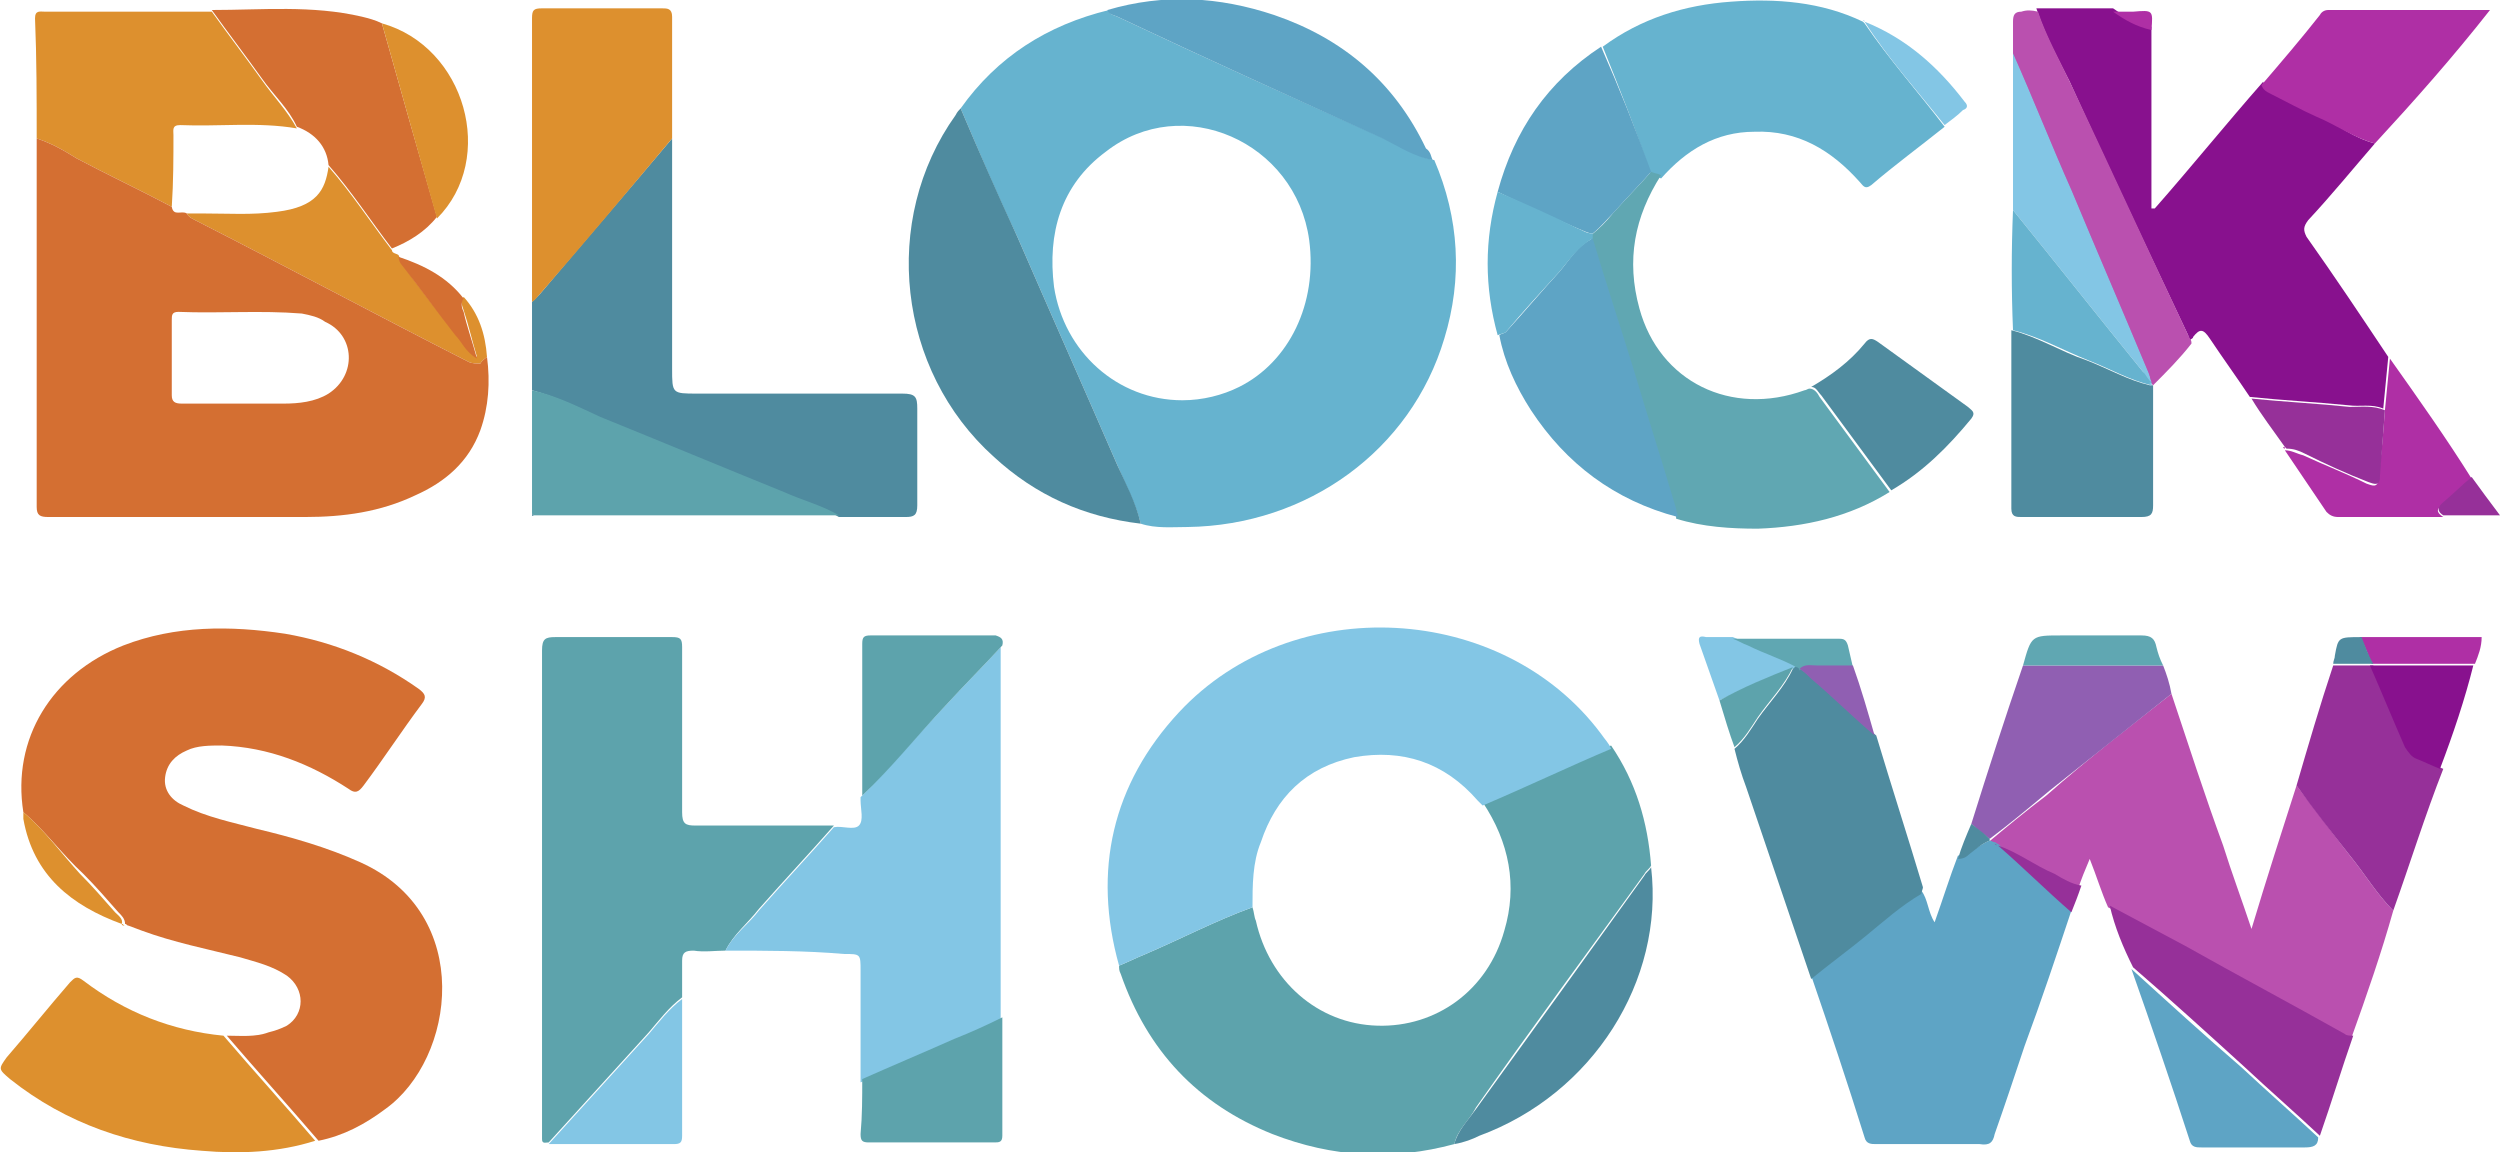 <?xml version="1.0" encoding="utf-8"?>
<!-- Generator: Adobe Illustrator 17.1.0, SVG Export Plug-In . SVG Version: 6.00 Build 0)  -->
<!DOCTYPE svg PUBLIC "-//W3C//DTD SVG 1.1//EN" "http://www.w3.org/Graphics/SVG/1.1/DTD/svg11.dtd">
<svg version="1.1" id="Layer_1" xmlns="http://www.w3.org/2000/svg" xmlns:xlink="http://www.w3.org/1999/xlink" x="0px" y="0px"
	 width="149.9px" height="69.1px" viewBox="0 0 149.9 69.1" enable-background="new 0 0 149.9 69.1" xml:space="preserve">
<g>
	<path fill="#D46F32" d="M1.4,48.7c-0.7-4.4,1.7-8.3,6-10c3.1-1.2,6.4-1.2,9.7-0.7c2.9,0.5,5.6,1.6,8,3.3c0.4,0.3,0.5,0.5,0.2,0.9
		c-1.2,1.6-2.3,3.3-3.5,4.9c-0.3,0.4-0.5,0.5-0.9,0.2c-2.3-1.5-4.8-2.5-7.6-2.6c-0.7,0-1.5,0-2.1,0.3c-0.7,0.3-1.2,0.8-1.3,1.6
		c-0.1,0.8,0.4,1.4,1.1,1.7c1.4,0.7,2.9,1,4.4,1.4c2.1,0.5,4.2,1.1,6.2,2c6.9,3.1,5.7,11.8,1.5,14.8c-1.2,0.9-2.5,1.6-4,1.9
		c-1.8-2.1-3.7-4.2-5.5-6.3c0.8,0,1.7,0.1,2.5-0.2c0.4-0.1,0.7-0.2,1.1-0.4c1.1-0.7,1.1-2.2,0-3c-0.9-0.6-1.8-0.8-2.8-1.1
		c-2-0.5-4-0.9-5.9-1.6c-0.3-0.1-0.5-0.2-0.8-0.3c-0.1,0-0.1-0.1-0.2-0.1c0,0,0,0,0,0c0-0.3-0.2-0.5-0.4-0.7
		c-0.7-0.8-1.4-1.6-2.1-2.3C3.7,51.2,2.7,49.8,1.4,48.7z"/>
	<path fill="#66B3CF" d="M57.6,6.5c2.2-3.1,5.2-5,8.9-5.9C66.5,0.9,66.8,0.9,67,1C72.3,3.5,77.6,5.9,83,8.3c1,0.4,1.9,1.1,3,1.3
		c1.5,3.5,1.7,7.1,0.6,10.7c-2,6.7-8.2,11.2-15.4,11.3c-0.9,0-1.9,0.1-2.8-0.2c-0.3-1.2-0.9-2.3-1.4-3.5c-2-4.6-4-9.1-6-13.7
		C59.8,11.7,58.7,9.1,57.6,6.5z M70.9,24c1.2,0,2.4-0.3,3.4-0.8c3-1.5,4.7-5,4.2-8.8c-0.8-5.9-7.6-8.9-12.2-5.3
		c-2.7,2-3.5,4.9-3.1,8.1C63.8,21.1,67,24,70.9,24z"/>
	<path fill="#5DA3AC" d="M87.2,68.6c-3.7,1-7.3,0.8-10.9-0.6c-4.5-1.8-7.5-5-9.1-9.6c-0.1-0.2-0.1-0.3-0.1-0.5
		c0.5-0.2,1.1-0.5,1.6-0.7c2.1-0.9,4.2-2,6.4-2.8c0.1,0.3,0.1,0.6,0.2,0.8c0.8,3.6,3.7,6.2,7.3,6.3c3.5,0.1,6.6-2.1,7.6-5.7
		c0.8-2.7,0.3-5.3-1.3-7.7c2.6-1.1,5.1-2.3,7.7-3.4c1.5,2.2,2.2,4.6,2.4,7.2c-0.1,0.2-0.3,0.3-0.4,0.5c-3.4,4.7-6.8,9.3-10.1,14
		C88.1,67.2,87.4,67.7,87.2,68.6z"/>
	<path fill="#83C6E5" d="M75.1,54.4c-2.2,0.8-4.3,1.9-6.4,2.8c-0.5,0.2-1.1,0.5-1.6,0.7c-1.6-5.7-0.4-10.9,3.6-15.2
		c6.8-7.3,19.4-6.6,25.3,1.3c0.2,0.3,0.5,0.6,0.6,0.9c-2.6,1.1-5.1,2.3-7.7,3.4c-0.1-0.1-0.2-0.2-0.3-0.3c-2-2.3-4.5-3.1-7.4-2.6
		c-2.9,0.6-4.7,2.4-5.6,5.1C75.1,51.7,75.1,53.1,75.1,54.4z"/>
	<path fill="#5DA3AC" d="M43.5,57c-0.6,0-1.3,0.1-1.9,0c-0.5,0-0.7,0.1-0.7,0.6c0,0.7,0,1.4,0,2.2c-0.8,0.6-1.4,1.4-2,2.1
		c-2,2.2-4,4.4-6,6.6c-0.2,0-0.4,0.1-0.4-0.2c0-0.2,0-0.3,0-0.5c0-9.6,0-19.2,0-28.8c0-0.7,0.2-0.8,0.8-0.8c2.3,0,4.6,0,7,0
		c0.5,0,0.6,0.1,0.6,0.6c0,3.3,0,6.6,0,9.9c0,0.7,0.2,0.8,0.8,0.8c2.8,0,5.6,0,8.3,0c-1.5,1.7-3,3.3-4.5,5C44.8,55.4,44,56,43.5,57z
		"/>
	<path fill="#88118E" d="M142.4,8.6c-1.3,1.5-2.6,3.1-4,4.6c-0.3,0.4-0.3,0.6-0.1,1c1.7,2.4,3.3,4.8,4.9,7.2c-0.1,1-0.2,2.1-0.3,3.1
		c-0.7-0.3-1.4-0.1-2.1-0.2c-2-0.2-4-0.3-5.9-0.5c-0.8-1.2-1.6-2.3-2.4-3.5c-0.4-0.6-0.6-0.6-1-0.1c0,0.1-0.1,0.1-0.2,0.2
		c0-0.1-0.1-0.2-0.1-0.3c-2.4-5.1-4.8-10.1-7.1-15.2c-0.7-1.4-1.5-2.8-2-4.4c1.5,0,3,0,4.6,0c0.7,0.5,1.5,0.9,2.3,1.1
		c0,3.6,0,7.3,0,10.9c0.1,0,0.1,0,0.2,0c2.2-2.5,4.3-5.1,6.5-7.6c0.1,0.3,0.3,0.4,0.5,0.5c0.9,0.5,1.8,1,2.8,1.4
		C140.1,7.5,141.2,8.3,142.4,8.6z"/>
	<path fill="#83C6E5" d="M43.5,57c0.5-1,1.4-1.6,2-2.4c1.5-1.7,3-3.3,4.5-5c0.5-0.1,1.2,0.2,1.5-0.1c0.3-0.3,0.1-1,0.1-1.5
		c0-0.1,0-0.1,0-0.2c1.7-1.7,3.3-3.6,5-5.4c1.1-1.2,2.3-2.4,3.4-3.6c0,0.2,0,0.4,0,0.6c0,7.1,0,14.2,0,21.2c0,0.2,0,0.4,0,0.6
		c-1,0.4-1.9,0.8-2.9,1.3c-1.8,0.8-3.7,1.6-5.5,2.4c0-2.2,0-4.4,0-6.7c0-1,0-1-1-1C48.3,57,45.9,57,43.5,57z"/>
	<path fill="#BA50AF" d="M130.2,41.6c1,3,2,6.1,3.1,9.1c0.5,1.6,1.1,3.2,1.7,5c0.9-3,1.8-5.8,2.7-8.6c1.1,1.4,2.1,2.8,3.2,4.2
		c0.9,1.1,1.6,2.3,2.6,3.3c-0.7,2.5-1.6,5.1-2.5,7.6c-0.2,0-0.3-0.1-0.5-0.1c-3.2-1.8-6.4-3.5-9.6-5.3c-1.5-0.8-3-1.6-4.5-2.4
		c-0.4-0.9-0.7-1.9-1.1-2.9c-0.3,0.7-0.5,1.2-0.7,1.8c-0.6-0.1-1-0.5-1.6-0.7c-1.1-0.6-2.1-1.4-3.4-1.7l0,0c-0.1,0-0.1-0.1-0.2-0.1
		c-0.1,0-0.2-0.1-0.3-0.1c0,0,0-0.1,0-0.1c1.2-1,2.4-2,3.6-2.9C125.3,45.4,127.8,43.5,130.2,41.6z"/>
	<path fill="#4F8B9F" d="M31.9,23.4c0-1.8,0-3.5,0-5.3c0.2-0.2,0.3-0.3,0.5-0.5c2.6-3.1,5.3-6.2,7.9-9.3c0,4.6,0,9.2,0,13.8
		c0,1.5,0,1.5,1.5,1.5c4.1,0,8.2,0,12.3,0c0.8,0,0.9,0.2,0.9,0.9c0,1.9,0,3.9,0,5.8c0,0.6-0.2,0.7-0.7,0.7c-1.3,0-2.7,0-4,0
		c-1-0.6-2.2-1-3.3-1.4c-3.7-1.5-7.3-3-11-4.5C34.7,24.4,33.3,23.8,31.9,23.4z"/>
	<path fill="#5EA4C5" d="M119.3,50.4c0.1,0,0.2,0.1,0.3,0.1c0.1,0,0.1,0.1,0.2,0.1c0,0,0,0,0,0c1.5,1.3,2.9,2.7,4.4,4
		c-0.9,2.7-1.8,5.4-2.8,8.1c-0.6,1.8-1.2,3.6-1.8,5.3c-0.1,0.5-0.3,0.7-0.9,0.6c-2.1,0-4.1,0-6.2,0c-0.3,0-0.6,0-0.7-0.4
		c-1-3.2-2.1-6.5-3.2-9.7c1.1-0.9,2.2-1.8,3.3-2.6c1.1-0.8,2-1.8,3.3-2.5c0.4,0.5,0.4,1.3,0.8,1.9c0.5-1.4,0.9-2.7,1.4-4
		c0.3,0,0.5-0.2,0.7-0.3C118.5,50.9,118.8,50.6,119.3,50.4z"/>
	<path fill="#4F8B9F" d="M57.6,6.5c1.1,2.6,2.2,5.1,3.4,7.7c2,4.6,4,9.1,6,13.7c0.5,1.1,1.1,2.2,1.4,3.5c-3.4-0.4-6.3-1.7-8.8-4
		c-5.8-5.2-6.8-14.2-2.3-20.5C57.4,6.7,57.5,6.6,57.6,6.5z"/>
	<path fill="#66B3CF" d="M96.1,2.8c2.3-1.7,4.9-2.5,7.7-2.7c2.7-0.2,5.4,0,7.9,1.2c0,0,0.1,0.1,0.1,0.1c0,0,0,0,0,0
		c1.5,2.2,3.2,4.1,4.8,6.2c-1.5,1.2-3,2.3-4.4,3.5c-0.4,0.3-0.5,0-0.7-0.2c-1.7-1.9-3.7-3.1-6.3-3c-2.3,0-4.1,1.1-5.6,2.8
		c-0.2-0.1-0.4-0.1-0.6-0.2C98.1,7.8,97.1,5.3,96.1,2.8z"/>
	<path fill="#4F8B9F" d="M115.2,53.6c-1.2,0.7-2.2,1.6-3.3,2.5c-1.1,0.9-2.2,1.7-3.3,2.6c-1.3-3.8-2.6-7.7-3.9-11.5
		c-0.3-0.8-0.5-1.5-0.7-2.3c0.6-0.5,1-1.2,1.4-1.8c0.7-1,1.6-1.9,2.1-3l0,0c0.1-0.1,0.1-0.1,0.2-0.2l0,0c0.1,0.1,0.2,0.1,0.3,0.2
		c0.2,0.2,0.5,0.4,0.7,0.6c1.3,1.1,2.5,2.3,3.8,3.4c0.9,3,1.9,6.1,2.8,9.1C115.3,53.3,115.2,53.5,115.2,53.6z"/>
	<path fill="#60A7B2" d="M99,10.3c0.2,0.1,0.4,0.1,0.6,0.2c-1.6,2.5-2.1,5.1-1.3,8c1.2,4.4,5.5,6.5,9.9,4.9c0.1,0,0.2-0.1,0.3-0.1
		c0.3,0,0.5,0.3,0.6,0.5c1.4,1.9,2.8,3.8,4.2,5.7c-2.4,1.5-5.1,2.1-7.9,2.2c-1.6,0-3.3-0.1-4.9-0.6c0-0.2,0-0.3-0.1-0.5
		c-0.8-2.7-1.6-5.5-2.5-8.2c-0.8-2.7-1.7-5.4-2.5-8c0-0.1,0-0.2,0-0.3c0.5-0.4,0.9-0.8,1.3-1.3C97.5,11.9,98.3,11.1,99,10.3z"/>
	<path fill="#DD902E" d="M10.3,12.4c-1.9-1-3.8-1.9-5.7-2.9C3.8,9,3.1,8.6,2.2,8.3c0-2.4,0-4.8-0.1-7.2c0-0.5,0.3-0.4,0.6-0.4
		c2.2,0,4.3,0,6.5,0c1.2,0,2.3,0,3.5,0c1,1.4,2,2.7,3,4.1c0.7,1,1.5,1.8,2.1,2.9c-2.3-0.4-4.7-0.1-7-0.2c-0.5,0-0.4,0.3-0.4,0.6
		C10.4,9.4,10.4,10.9,10.3,12.4z"/>
	<path fill="#DD902E" d="M13.4,62.1c1.8,2.1,3.7,4.2,5.5,6.3c-2.2,0.7-4.5,0.8-6.8,0.6C7.9,68.7,4,67.4,0.6,64.7
		c-0.7-0.6-0.7-0.6-0.2-1.3c1.3-1.5,2.5-3,3.8-4.5c0.3-0.3,0.4-0.4,0.8-0.1C7.5,60.7,10.3,61.8,13.4,62.1z"/>
	<path fill="#DD902E" d="M40.3,8.3c-2.6,3.1-5.2,6.2-7.9,9.3c-0.2,0.2-0.3,0.4-0.5,0.5c0-3.3,0-6.5,0-9.8c0-2.4,0-4.8,0-7.2
		c0-0.5,0.1-0.6,0.6-0.6c2.4,0,4.8,0,7.2,0c0.3,0,0.6,0,0.6,0.5C40.3,3.5,40.3,5.9,40.3,8.3z"/>
	<path fill="#D46F32" d="M17.8,7.6c-0.5-1.1-1.4-1.9-2.1-2.9c-1-1.4-2-2.7-3-4.1c3,0,6-0.3,9,0.4c0.4,0.1,0.8,0.2,1.2,0.4
		c1.1,3.9,2.2,7.8,3.3,11.6c-0.7,0.9-1.7,1.5-2.7,1.9c-1.3-1.7-2.4-3.4-3.8-5C19.6,8.8,18.9,8,17.8,7.6z"/>
	<path fill="#5EA4C5" d="M95.5,14.3c0.8,2.7,1.7,5.4,2.5,8c0.8,2.7,1.7,5.5,2.5,8.2c0,0.2,0.1,0.3,0.1,0.5c-3.8-1-6.7-3.2-8.8-6.4
		c-0.9-1.4-1.6-2.9-1.9-4.5c0.1-0.1,0.3-0.1,0.4-0.2c1.1-1.2,2.1-2.4,3.2-3.6C94.1,15.6,94.6,14.7,95.5,14.3z"/>
	<path fill="#4F8B9F" d="M129.1,23.1c0,2.4,0,4.8,0,7.2c0,0.5-0.1,0.7-0.7,0.7c-2.4,0-4.8,0-7.2,0c-0.3,0-0.6,0-0.6-0.5
		c0-3.6,0-7.2,0-10.7c1.6,0.4,3,1.3,4.5,1.8c1.3,0.5,2.5,1.2,3.8,1.5C129,23.1,129,23.1,129.1,23.1z"/>
	<path fill="#5DA3AC" d="M31.9,23.4c1.4,0.3,2.8,1,4.1,1.6c3.7,1.5,7.3,3,11,4.5c1.1,0.5,2.3,0.8,3.3,1.4c-3.2,0-6.3,0-9.5,0
		c-2.9,0-5.9,0-8.8,0c0,0-0.1-0.1-0.1-0.1C31.9,28.4,31.9,25.9,31.9,23.4z"/>
	<path fill="#963099" d="M143.5,54.6c-1-1-1.7-2.2-2.6-3.3c-1.1-1.4-2.2-2.8-3.2-4.2c0.7-2.4,1.4-4.8,2.2-7.2c0.8,0,1.6,0,2.4,0
		c0.7,1.6,1.4,3.3,2.1,4.9c0.1,0.3,0.3,0.6,0.7,0.7c0.5,0.2,0.9,0.4,1.4,0.6C145.4,48.9,144.5,51.8,143.5,54.6z"/>
	<path fill="#963099" d="M126.5,54.3c1.5,0.8,3,1.6,4.5,2.4c3.2,1.8,6.4,3.5,9.6,5.3c0.1,0.1,0.3,0.1,0.5,0.1c-0.7,2-1.3,4-2,6
		c-1.5-1.4-3.1-2.8-4.6-4.2c-2.2-2-4.4-4-6.6-5.9C127.3,56.8,126.8,55.6,126.5,54.3z"/>
	<path fill="#AF2FA5" d="M142.4,8.6c-1.2-0.3-2.3-1.1-3.5-1.6c-0.9-0.4-1.8-0.9-2.8-1.4c-0.2-0.1-0.4-0.2-0.5-0.5
		c1.2-1.4,2.4-2.8,3.5-4.2c0.1-0.2,0.3-0.3,0.5-0.3c3.2,0,6.3,0,9.7,0C147.1,3.4,144.8,6,142.4,8.6z"/>
	<path fill="#5EA4C5" d="M85.9,9.6c-1.1-0.2-2-0.8-3-1.3C77.6,5.9,72.3,3.5,67,1c-0.2-0.1-0.5-0.1-0.6-0.4c3.4-1,6.7-0.8,10,0.3
		c4.1,1.4,7.2,4,9.1,8C85.8,9.1,85.8,9.4,85.9,9.6z"/>
	<path fill="#BA50AF" d="M122.2,0.7c0.5,1.5,1.3,2.9,2,4.4c2.4,5.1,4.7,10.1,7.1,15.2c0.1,0.1,0.1,0.2,0.1,0.3
		c-0.7,0.9-1.5,1.7-2.3,2.5c0,0-0.1-0.1-0.1-0.1l0,0c-0.1-0.2-0.1-0.4-0.2-0.6c-1.5-3.6-3.1-7.3-4.6-10.9c-1.2-2.7-2.3-5.5-3.5-8.2
		c0-0.7,0-1.3,0-2c0-0.4,0.1-0.6,0.5-0.6C121.5,0.6,121.8,0.6,122.2,0.7z"/>
	<path fill="#905FB2" d="M130.2,41.6c-2.4,1.9-4.9,3.9-7.3,5.8c-1.2,1-2.4,2-3.6,2.9c-0.4-0.3-0.8-0.6-1.1-0.9c1-3.2,2-6.3,3.1-9.5
		c2.8,0,5.6,0,8.4,0C129.9,40.4,130.1,41,130.2,41.6z"/>
	<path fill="#5EA4C5" d="M99,10.3c-0.7,0.8-1.5,1.6-2.2,2.4c-0.4,0.4-0.8,0.9-1.3,1.3c-0.3,0-0.6-0.2-0.9-0.3
		c-1.6-0.7-3.2-1.4-4.8-2.2c1-3.7,3-6.6,6.2-8.7C97.1,5.3,98.1,7.8,99,10.3z"/>
	<path fill="#DD902E" d="M19.7,10c1.4,1.6,2.5,3.3,3.8,5c0,0.2,0.3,0.2,0.4,0.3c0.1,0.2,0.1,0.4,0.2,0.5c1,1.4,2.1,2.8,3.2,4.2
		c0.4,0.4,0.6,1,1.3,1.4c-0.3-1-0.5-1.9-0.8-2.8c-0.1-0.3-0.2-0.5,0-0.8c0.9,1,1.3,2.2,1.4,3.6c-0.1,0.1-0.3,0.2-0.4,0.4
		c-0.2,0-0.5,0-0.7-0.1c-5.5-2.8-10.9-5.7-16.4-8.5c-0.2-0.1-0.4-0.2-0.5-0.4c0.3,0,0.7,0,1,0c1.5,0,2.9,0.1,4.4-0.1
		C19,12.4,19.5,11.4,19.7,10z"/>
	<path fill="#4F8B9F" d="M87.2,68.6c0.2-0.8,0.8-1.4,1.3-2.1c3.4-4.7,6.8-9.4,10.1-14c0.1-0.2,0.3-0.3,0.4-0.5
		c0.8,6.8-3.5,13.6-10.3,16.1C88.3,68.3,87.8,68.5,87.2,68.6z"/>
	<path fill="#5DA3AC" d="M51.7,64.7c1.8-0.8,3.7-1.6,5.5-2.4c1-0.4,1.9-0.8,2.9-1.3c0,2.4,0,4.7,0,7.1c0,0.4-0.2,0.4-0.5,0.4
		c-2.5,0-5,0-7.5,0c-0.4,0-0.5-0.1-0.5-0.5C51.7,66.9,51.7,65.8,51.7,64.7z"/>
	<path fill="#4F8B9F" d="M113.4,29.4c-1.4-1.9-2.8-3.8-4.2-5.7c-0.2-0.2-0.3-0.5-0.6-0.5c1.2-0.7,2.3-1.5,3.2-2.6
		c0.3-0.4,0.5-0.3,0.8-0.1c1.8,1.3,3.6,2.6,5.4,3.9c0.2,0.2,0.5,0.3,0.2,0.7C116.8,26.8,115.3,28.3,113.4,29.4z"/>
	<path fill="#5EA4C5" d="M127.8,58.1c2.2,2,4.4,4,6.6,5.9c1.5,1.4,3.1,2.8,4.6,4.2c0,0.5-0.3,0.6-0.8,0.6c-2.1,0-4.1,0-6.2,0
		c-0.3,0-0.6,0-0.7-0.4C130.2,65,129,61.5,127.8,58.1z"/>
	<path fill="#5DA3AC" d="M60.1,38.7c-1.1,1.2-2.3,2.4-3.4,3.6c-1.7,1.8-3.2,3.7-5,5.4c0-3,0-6,0-9.1c0-0.4,0.1-0.5,0.5-0.5
		c2.5,0,5,0,7.5,0C60,38.2,60.2,38.3,60.1,38.7z"/>
	<path fill="#AF2FA5" d="M143,24.6c0.1-1,0.2-2.1,0.3-3.1c1.7,2.4,3.4,4.8,4.9,7.2c-0.6,0.5-1.2,1.1-1.8,1.6
		c-0.4,0.3-0.2,0.5,0.1,0.7c-2.1,0-4.2,0-6.3,0c-0.3,0-0.5-0.1-0.7-0.3c-0.8-1.2-1.7-2.5-2.5-3.7c0.4,0,0.7,0.2,1.1,0.3
		c1.3,0.6,2.6,1.1,3.8,1.7c0.3,0.1,0.7,0.3,0.7-0.3C142.8,27.3,142.9,25.9,143,24.6z"/>
	<path fill="#83C6E5" d="M120.7,3.2c1.2,2.7,2.3,5.5,3.5,8.2c1.5,3.6,3.1,7.3,4.6,10.9c0.1,0.2,0.1,0.4,0.2,0.6
		c-0.3-0.1-0.4-0.3-0.5-0.6c-2.6-3.2-5.2-6.5-7.8-9.7C120.7,9.5,120.7,6.4,120.7,3.2z"/>
	<path fill="#83C6E5" d="M32.9,68.6c2-2.2,4-4.4,6-6.6c0.6-0.7,1.2-1.5,2-2.1c0,2.7,0,5.5,0,8.2c0,0.4-0.1,0.5-0.5,0.5
		C37.9,68.6,35.4,68.6,32.9,68.6z"/>
	<path fill="#66B3CF" d="M120.7,12.6c2.6,3.2,5.2,6.5,7.8,9.7c0.2,0.2,0.3,0.5,0.5,0.6c0,0,0,0,0,0c0,0.1,0,0.1,0,0.2
		c-1.3-0.3-2.5-1-3.8-1.5c-1.5-0.6-2.9-1.4-4.5-1.8C120.6,17.4,120.6,15,120.7,12.6z"/>
	<path fill="#DD902E" d="M26.2,13.1C25.1,9.2,24,5.3,22.9,1.4C27.9,2.8,29.8,9.5,26.2,13.1z"/>
	<path fill="#66B3CF" d="M89.8,11.5c1.6,0.7,3.2,1.4,4.8,2.2c0.3,0.1,0.5,0.3,0.9,0.3c0,0.1,0,0.2,0,0.3c-0.9,0.5-1.4,1.3-2,2
		c-1.1,1.2-2.2,2.4-3.2,3.6C90.2,20,90,20,89.8,20.1C89,17.2,89,14.4,89.8,11.5z"/>
	<path fill="#963099" d="M143,24.6c-0.1,1.3-0.2,2.7-0.3,4c0,0.6-0.4,0.4-0.7,0.3c-1.3-0.5-2.6-1.1-3.8-1.7
		c-0.4-0.2-0.7-0.3-1.1-0.3c0,0,0,0,0,0c0,0-0.1-0.1-0.1-0.1c-0.7-1-1.4-1.9-2-2.9c2,0.2,4,0.3,5.9,0.5
		C141.6,24.4,142.3,24.3,143,24.6z"/>
	<path fill="#88118E" d="M146.3,46.1c-0.5-0.2-0.9-0.4-1.4-0.6c-0.3-0.1-0.5-0.4-0.7-0.7c-0.7-1.6-1.4-3.3-2.1-4.9c0,0,0,0,0,0
		c2.1,0,4.1,0,6.2,0C147.8,41.9,147.1,44,146.3,46.1z"/>
	<path fill="#60A7B2" d="M129.7,39.9c-2.8,0-5.6,0-8.4,0c0.5-1.8,0.5-1.8,2.3-1.8c1.6,0,3.2,0,4.8,0c0.6,0,0.8,0.2,0.9,0.7
		C129.4,39.2,129.5,39.5,129.7,39.9z"/>
	<path fill="#83C6E5" d="M103.1,42c-0.4-1.1-0.8-2.3-1.2-3.4c-0.1-0.4,0-0.5,0.4-0.4c0.5,0,1.1,0,1.6,0c0.3,0.1,0.6,0.3,0.9,0.4
		c1,0.4,2,0.7,2.9,1.3c0,0,0,0,0,0c-0.1,0.1-0.1,0.1-0.2,0.2c0,0,0,0,0,0C106,40.6,104.5,41.3,103.1,42z"/>
	<path fill="#83C6E5" d="M116.6,7.5c-1.6-2-3.4-4-4.8-6.2c2.5,1,4.4,2.7,6,4.8c0.2,0.2,0.2,0.4-0.1,0.5C117.4,6.9,117,7.2,116.6,7.5
		z"/>
	<path fill="#AF2FA5" d="M148.4,39.8c-2.1,0-4.1,0-6.2,0c-0.2-0.5-0.4-1.1-0.7-1.6c2.4,0,4.9,0,7.3,0
		C148.8,38.8,148.6,39.3,148.4,39.8z"/>
	<path fill="#DD902E" d="M1.4,48.7c1.3,1.1,2.3,2.5,3.4,3.7c0.7,0.7,1.4,1.5,2.1,2.3c0.2,0.2,0.5,0.4,0.4,0.7
		c-3-1.1-5.3-2.9-5.9-6.3C1.4,49,1.4,48.8,1.4,48.7z"/>
	<path fill="#60A7B2" d="M107.7,40c-0.9-0.5-1.9-0.8-2.9-1.3c-0.3-0.1-0.6-0.3-0.9-0.4c2.1,0,4.3,0,6.4,0c0.3,0,0.4,0.1,0.5,0.4
		c0.1,0.4,0.2,0.9,0.3,1.3c-0.7,0-1.5,0-2.2,0c-0.3,0-0.7-0.1-1,0.2C107.9,40.1,107.8,40,107.7,40z"/>
	<path fill="#5DA3AC" d="M103.1,42c1.4-0.8,2.9-1.4,4.4-2c-0.5,1.1-1.4,2-2.1,3c-0.4,0.6-0.8,1.3-1.4,1.8
		C103.7,44,103.4,43,103.1,42z"/>
	<path fill="#D46F32" d="M27.8,17.9c-0.2,0.3-0.1,0.6,0,0.8c0.2,0.9,0.5,1.7,0.8,2.8c-0.7-0.4-0.9-1-1.3-1.4
		c-1.1-1.4-2.1-2.8-3.2-4.2c-0.1-0.1-0.2-0.3-0.2-0.5C25.4,15.9,26.8,16.6,27.8,17.9z"/>
	<path fill="#905FB2" d="M107.9,40.1c0.3-0.3,0.7-0.2,1-0.2c0.7,0,1.5,0,2.2,0c0.5,1.4,0.9,2.8,1.3,4.2c-1.3-1.1-2.5-2.3-3.8-3.4
		C108.4,40.5,108.2,40.3,107.9,40.1z"/>
	<path fill="#963099" d="M146.5,30.9c-0.3-0.2-0.4-0.4-0.1-0.7c0.6-0.5,1.2-1.1,1.8-1.6c0.5,0.7,1.1,1.5,1.7,2.3
		C148.7,30.9,147.6,30.9,146.5,30.9z"/>
	<path fill="#963099" d="M124.2,54.7c-1.5-1.3-2.9-2.7-4.4-4c1.2,0.4,2.2,1.2,3.4,1.7c0.5,0.3,1,0.6,1.6,0.7
		C124.6,53.7,124.4,54.2,124.2,54.7z"/>
	<path fill="#4F8B9F" d="M141.6,38.2c0.2,0.5,0.4,1.1,0.7,1.6c0,0,0,0,0,0c-0.8,0-1.6,0-2.4,0c0-0.2,0.1-0.3,0.1-0.5
		C140.2,38.2,140.2,38.2,141.6,38.2z"/>
	<path fill="#D46F32" d="M29.2,21.4c-0.1,0.1-0.3,0.2-0.4,0.4c-0.2,0-0.5,0-0.7-0.1c-5.5-2.8-10.9-5.7-16.4-8.5
		c-0.2-0.1-0.4-0.2-0.5-0.4c-0.3-0.2-0.8,0.2-0.9-0.4c-1.9-1-3.8-1.9-5.7-2.9C3.8,9,3.1,8.6,2.2,8.3c0,0.1,0,0.2,0,0.3
		c0,7.3,0,14.6,0,21.8c0,0.5,0.2,0.6,0.7,0.6c5.1,0,10.3,0,15.4,0c2.3,0,4.5-0.3,6.6-1.3c1.8-0.8,3.2-2,3.9-3.9c0,0,0,0,0,0
		C29.3,24.4,29.4,22.9,29.2,21.4z M19.7,23.6c-0.8,0.5-1.8,0.6-2.7,0.6c-0.9,0-1.8,0-2.8,0c-1.1,0-2.2,0-3.3,0
		c-0.4,0-0.6-0.1-0.6-0.5c0-1.5,0-3,0-4.5c0-0.3,0-0.5,0.4-0.5c2.5,0.1,4.9-0.1,7.4,0.1c0.5,0.1,1,0.2,1.4,0.5
		C21.3,20.1,21.4,22.5,19.7,23.6z M28.7,22.8c-0.1,0.8-0.1,1.7-0.1,2.5C28.7,24.5,28.7,23.6,28.7,22.8z"/>
	<path fill="#4F8B9F" d="M118.2,49.4c0.4,0.3,0.8,0.6,1.1,0.9c0,0,0,0.1,0,0.1c-0.5,0.2-0.8,0.5-1.2,0.8c-0.2,0.2-0.4,0.3-0.7,0.3
		C117.6,50.8,117.9,50.1,118.2,49.4z"/>
	<path fill="#AF2FA5" d="M129,1.8c-0.9-0.2-1.6-0.6-2.3-1.1c0.4,0,0.8,0,1.2,0C129.1,0.6,129.1,0.6,129,1.8z"/>
	<path fill="#83C6E5" d="M128.9,23.1c0-0.1,0-0.1,0-0.2c0,0,0.1,0.1,0.1,0.1c0,0,0,0.1,0,0.1C129,23.1,129,23.1,128.9,23.1z"/>
	<path fill="#DD902E" d="M7.3,55.4c0.1,0,0.1,0.1,0.2,0.1C7.4,55.5,7.3,55.5,7.3,55.4z"/>
	<path fill="#83C6E5" d="M111.8,1.3c0,0-0.1-0.1-0.1-0.1C111.7,1.2,111.8,1.2,111.8,1.3z"/>
	<path fill="#4F8B9F" d="M31.9,30.8c0,0,0.1,0.1,0.1,0.1C31.9,31,31.9,30.9,31.9,30.8z"/>
	<path fill="#AF2FA5" d="M136.9,26.8c0,0,0,0.1,0.1,0.1C137,26.8,137,26.8,136.9,26.8z"/>
	<path fill="#963099" d="M119.8,50.7c-0.1,0-0.1-0.1-0.2-0.1C119.6,50.6,119.7,50.7,119.8,50.7z"/>
	<path fill="#5DA3AC" d="M107.5,40.1c0.1-0.1,0.1-0.1,0.2-0.2C107.6,40,107.6,40.1,107.5,40.1z"/>
</g>
</svg>

